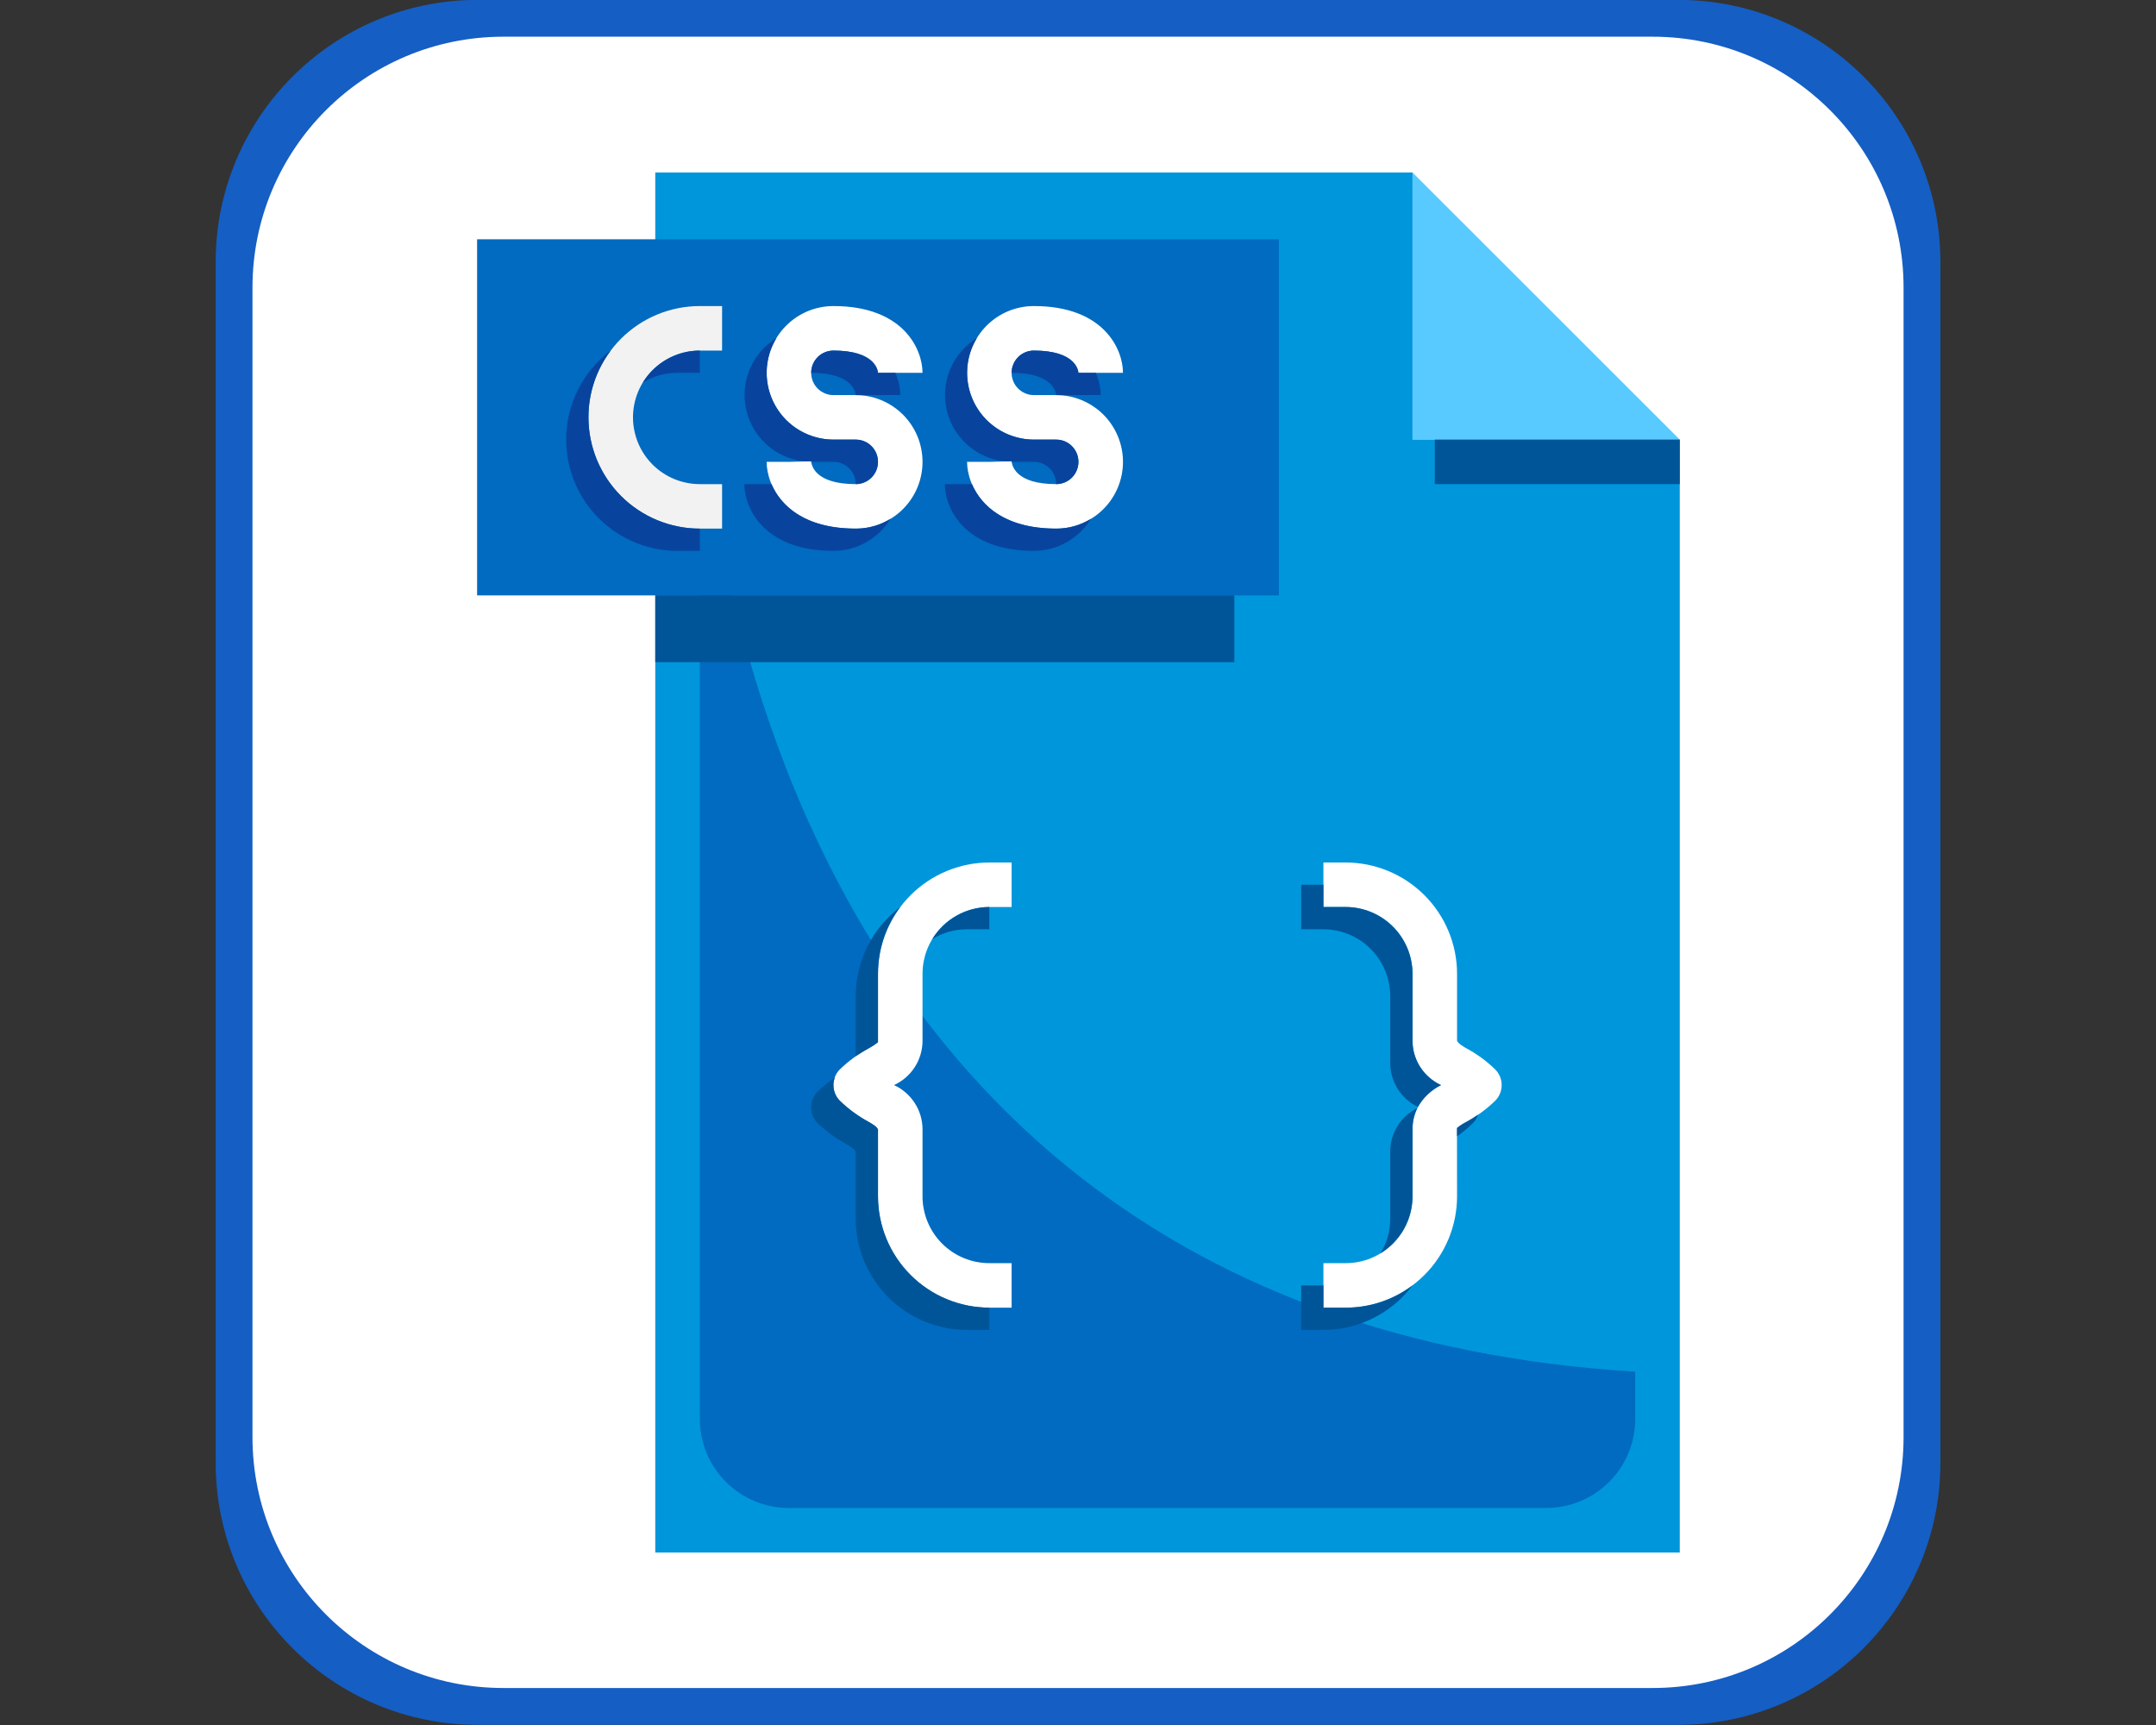 <svg xmlns="http://www.w3.org/2000/svg" xmlns:xlink="http://www.w3.org/1999/xlink" width="500" zoomAndPan="magnify" viewBox="0 0 375 300" height="400" preserveAspectRatio="xMidYMid meet" version="1.0"><rect x="0" y="0" width="375" height="300" fill="#333333" stroke="none"/><defs><clipPath id="783122f67f"><path d="M 37.5 0 L 337.5 0 L 337.5 300 L 37.5 300 Z M 37.5 0 " clip-rule="nonzero"/></clipPath><clipPath id="c376a73cc6"><path d="M 43.902 6.402 L 331.152 6.402 L 331.152 293.652 L 43.902 293.652 Z M 43.902 6.402 " clip-rule="nonzero"/></clipPath><clipPath id="aaf71f2455"><path d="M 245 30 L 292.199 30 L 292.199 77 L 245 77 Z M 245 30 " clip-rule="nonzero"/></clipPath><clipPath id="53be35ac36"><path d="M 113 30 L 292.199 30 L 292.199 270 L 113 270 Z M 113 30 " clip-rule="nonzero"/></clipPath><clipPath id="b7ca81a2ce"><path d="M 249 76 L 292.199 76 L 292.199 85 L 249 85 Z M 249 76 " clip-rule="nonzero"/></clipPath><clipPath id="2402f69ac7"><path d="M 82.949 41 L 223 41 L 223 104 L 82.949 104 Z M 82.949 41 " clip-rule="nonzero"/></clipPath></defs><g clip-path="url(#783122f67f)"><path fill="#155ec4" d="M 337.5 254.387 C 337.5 279.562 317.09 299.973 291.914 299.973 L 83.098 299.973 C 57.918 299.973 37.512 279.562 37.512 254.387 L 37.512 45.566 C 37.512 20.391 57.918 -0.02 83.098 -0.02 L 291.914 -0.02 C 317.09 -0.02 337.5 20.391 337.5 45.566 Z M 337.5 254.387 " fill-opacity="1" fill-rule="nonzero"/></g><path fill="#ffffff" d="M 156.133 107.008 C 156.133 107.742 156.098 108.477 156.023 109.207 C 155.953 109.938 155.848 110.66 155.703 111.383 C 155.559 112.102 155.383 112.812 155.168 113.516 C 154.957 114.219 154.707 114.906 154.426 115.586 C 154.148 116.262 153.832 116.926 153.488 117.574 C 153.141 118.223 152.766 118.852 152.355 119.461 C 151.949 120.07 151.512 120.66 151.047 121.227 C 150.582 121.793 150.09 122.336 149.57 122.855 C 149.051 123.375 148.508 123.867 147.941 124.332 C 147.371 124.797 146.785 125.234 146.172 125.645 C 145.562 126.051 144.934 126.426 144.289 126.773 C 143.641 127.121 142.977 127.434 142.301 127.715 C 141.621 127.996 140.93 128.242 140.227 128.453 C 139.527 128.668 138.816 128.848 138.094 128.988 C 137.375 129.133 136.648 129.238 135.918 129.312 C 135.188 129.383 134.457 129.418 133.723 129.418 C 132.988 129.418 132.258 129.383 131.527 129.312 C 130.797 129.238 130.07 129.133 129.352 128.988 C 128.633 128.848 127.922 128.668 127.219 128.453 C 126.516 128.242 125.824 127.996 125.148 127.715 C 124.469 127.434 123.805 127.121 123.16 126.773 C 122.512 126.426 121.883 126.051 121.273 125.645 C 120.664 125.234 120.074 124.797 119.508 124.332 C 118.938 123.867 118.395 123.375 117.875 122.855 C 117.359 122.336 116.867 121.793 116.398 121.227 C 115.934 120.66 115.496 120.07 115.09 119.461 C 114.684 118.852 114.305 118.223 113.961 117.574 C 113.613 116.926 113.301 116.262 113.02 115.586 C 112.738 114.906 112.492 114.219 112.277 113.516 C 112.066 112.812 111.887 112.102 111.742 111.383 C 111.602 110.66 111.492 109.938 111.422 109.207 C 111.348 108.477 111.312 107.742 111.312 107.008 C 111.312 106.277 111.348 105.543 111.422 104.812 C 111.492 104.082 111.602 103.355 111.742 102.637 C 111.887 101.918 112.066 101.207 112.277 100.504 C 112.492 99.801 112.738 99.113 113.02 98.434 C 113.301 97.754 113.613 97.094 113.961 96.445 C 114.305 95.797 114.684 95.168 115.09 94.559 C 115.496 93.949 115.934 93.359 116.398 92.793 C 116.867 92.227 117.359 91.684 117.875 91.164 C 118.395 90.645 118.938 90.152 119.508 89.688 C 120.074 89.219 120.664 88.785 121.273 88.375 C 121.883 87.969 122.512 87.59 123.16 87.246 C 123.805 86.898 124.469 86.586 125.148 86.305 C 125.824 86.023 126.516 85.777 127.219 85.562 C 127.922 85.352 128.633 85.172 129.352 85.031 C 130.07 84.887 130.797 84.777 131.527 84.707 C 132.258 84.637 132.988 84.598 133.723 84.598 C 134.457 84.598 135.188 84.637 135.918 84.707 C 136.648 84.777 137.375 84.887 138.094 85.031 C 138.816 85.172 139.527 85.352 140.227 85.562 C 140.93 85.777 141.621 86.023 142.301 86.305 C 142.977 86.586 143.641 86.898 144.289 87.246 C 144.934 87.59 145.562 87.969 146.172 88.375 C 146.785 88.785 147.371 89.219 147.941 89.688 C 148.508 90.152 149.051 90.645 149.57 91.164 C 150.09 91.684 150.582 92.227 151.047 92.793 C 151.512 93.359 151.949 93.949 152.355 94.559 C 152.766 95.168 153.141 95.797 153.488 96.445 C 153.832 97.094 154.148 97.754 154.426 98.434 C 154.707 99.113 154.957 99.801 155.168 100.504 C 155.383 101.207 155.559 101.918 155.703 102.637 C 155.848 103.355 155.953 104.082 156.023 104.812 C 156.098 105.543 156.133 106.277 156.133 107.008 Z M 156.133 107.008 " fill-opacity="1" fill-rule="nonzero"/><path fill="#ffffff" d="M 114.402 145.941 L 152.902 145.941 L 152.902 269.793 L 114.402 269.793 Z M 114.402 145.941 " fill-opacity="1" fill-rule="nonzero"/><path fill="#ffffff" d="M 177.117 145.941 L 213.762 145.941 L 213.762 269.793 L 177.117 269.793 Z M 177.117 145.941 " fill-opacity="1" fill-rule="nonzero"/><path fill="#ffffff" d="M 178.703 211.883 L 215.344 211.883 L 215.344 269.793 L 178.703 269.793 Z M 178.703 211.883 " fill-opacity="1" fill-rule="nonzero"/><path fill="#ffffff" d="M 215.344 211.883 C 215.344 211.883 214.773 195.82 219.008 187.469 C 219.008 187.469 223.246 177.18 236.562 177.121 C 236.562 177.121 252.18 174.395 256.66 189.891 C 256.66 189.891 258.355 198.484 258.355 202.117 C 258.355 205.75 258.477 269.797 258.477 269.797 L 296.855 269.797 L 296.855 198.852 C 296.855 198.852 299.641 158.773 275.586 147.797 C 275.586 147.797 236.035 130.043 214.57 162.648 C 214.57 162.648 209.887 165.875 209.242 156.836 C 208.594 147.797 203.109 170.719 202.945 171.207 C 202.785 171.688 209.242 216.887 209.242 216.887 Z M 215.344 211.883 " fill-opacity="1" fill-rule="nonzero"/><g clip-path="url(#c376a73cc6)"><path fill="#ffffff" d="M 331.094 249.926 C 331.094 274.027 311.555 293.566 287.453 293.566 L 87.551 293.566 C 63.449 293.566 43.914 274.027 43.914 249.926 L 43.914 50.023 C 43.914 25.922 63.449 6.383 87.551 6.383 L 287.453 6.383 C 311.555 6.383 331.094 25.922 331.094 50.023 Z M 331.094 249.926 " fill-opacity="1" fill-rule="nonzero"/></g><path fill="#ffffff" d="M 157.469 108.84 C 157.469 109.543 157.434 110.246 157.367 110.945 C 157.297 111.645 157.195 112.336 157.059 113.027 C 156.918 113.715 156.75 114.398 156.547 115.07 C 156.34 115.742 156.105 116.402 155.836 117.051 C 155.566 117.699 155.266 118.336 154.938 118.953 C 154.605 119.574 154.242 120.176 153.855 120.762 C 153.465 121.344 153.047 121.91 152.598 122.453 C 152.152 122.996 151.684 123.516 151.188 124.012 C 150.688 124.508 150.168 124.98 149.625 125.426 C 149.082 125.871 148.52 126.289 147.934 126.68 C 147.352 127.07 146.75 127.43 146.129 127.762 C 145.508 128.094 144.875 128.395 144.227 128.66 C 143.578 128.93 142.914 129.168 142.242 129.371 C 141.57 129.574 140.891 129.746 140.199 129.883 C 139.512 130.02 138.816 130.121 138.117 130.191 C 137.418 130.262 136.719 130.297 136.016 130.297 C 135.312 130.297 134.613 130.262 133.914 130.191 C 133.215 130.121 132.52 130.02 131.832 129.883 C 131.141 129.746 130.461 129.574 129.789 129.371 C 129.117 129.168 128.457 128.93 127.805 128.66 C 127.156 128.395 126.523 128.094 125.902 127.762 C 125.281 127.43 124.68 127.07 124.098 126.68 C 123.512 126.289 122.949 125.871 122.406 125.426 C 121.863 124.98 121.344 124.508 120.848 124.012 C 120.348 123.516 119.879 122.996 119.434 122.453 C 118.988 121.91 118.57 121.344 118.18 120.762 C 117.789 120.176 117.426 119.574 117.094 118.953 C 116.766 118.336 116.465 117.699 116.195 117.051 C 115.926 116.402 115.691 115.742 115.484 115.07 C 115.281 114.398 115.113 113.715 114.977 113.027 C 114.836 112.336 114.734 111.645 114.664 110.945 C 114.598 110.246 114.562 109.543 114.562 108.84 C 114.562 108.141 114.598 107.438 114.664 106.738 C 114.734 106.039 114.836 105.344 114.977 104.656 C 115.113 103.969 115.281 103.285 115.484 102.613 C 115.691 101.941 115.926 101.281 116.195 100.633 C 116.465 99.984 116.766 99.348 117.094 98.73 C 117.426 98.109 117.789 97.508 118.18 96.922 C 118.57 96.34 118.988 95.773 119.434 95.23 C 119.879 94.688 120.348 94.168 120.848 93.672 C 121.344 93.176 121.863 92.703 122.406 92.258 C 122.949 91.812 123.512 91.395 124.098 91.004 C 124.68 90.613 125.281 90.254 125.902 89.922 C 126.523 89.59 127.156 89.289 127.805 89.02 C 128.457 88.754 129.117 88.516 129.789 88.312 C 130.461 88.109 131.141 87.938 131.832 87.801 C 132.52 87.664 133.215 87.559 133.914 87.492 C 134.613 87.422 135.312 87.387 136.016 87.387 C 136.719 87.387 137.418 87.422 138.117 87.492 C 138.816 87.559 139.512 87.664 140.199 87.801 C 140.891 87.938 141.57 88.109 142.242 88.312 C 142.914 88.516 143.578 88.754 144.227 89.02 C 144.875 89.289 145.508 89.59 146.129 89.922 C 146.75 90.254 147.352 90.613 147.934 91.004 C 148.52 91.395 149.082 91.812 149.625 92.258 C 150.168 92.703 150.688 93.176 151.188 93.672 C 151.684 94.168 152.152 94.688 152.598 95.23 C 153.047 95.773 153.465 96.34 153.855 96.922 C 154.242 97.508 154.605 98.109 154.938 98.73 C 155.266 99.348 155.566 99.984 155.836 100.633 C 156.105 101.281 156.34 101.941 156.547 102.613 C 156.75 103.285 156.918 103.969 157.059 104.656 C 157.195 105.344 157.297 106.039 157.367 106.738 C 157.434 107.438 157.469 108.141 157.469 108.84 Z M 157.469 108.84 " fill-opacity="1" fill-rule="nonzero"/><path fill="#ffffff" d="M 117.523 146.109 L 154.379 146.109 L 154.379 264.676 L 117.523 264.676 Z M 117.523 146.109 " fill-opacity="1" fill-rule="nonzero"/><path fill="#ffffff" d="M 177.559 146.109 L 212.637 146.109 L 212.637 264.676 L 177.559 264.676 Z M 177.559 146.109 " fill-opacity="1" fill-rule="nonzero"/><path fill="#ffffff" d="M 179.074 209.238 L 214.152 209.238 L 214.152 264.676 L 179.074 264.676 Z M 179.074 209.238 " fill-opacity="1" fill-rule="nonzero"/><path fill="#ffffff" d="M 214.152 209.238 C 214.152 209.238 213.605 193.859 217.66 185.863 C 217.66 185.863 221.715 176.02 234.465 175.957 C 234.465 175.957 249.418 173.348 253.703 188.184 C 253.703 188.184 255.328 196.41 255.328 199.891 C 255.328 203.367 255.441 264.676 255.441 264.676 L 292.184 264.676 L 292.184 196.762 C 292.184 196.762 294.848 158.398 271.824 147.887 C 271.824 147.887 233.961 130.891 213.41 162.105 C 213.41 162.105 208.93 165.195 208.309 156.543 C 207.691 147.887 202.438 169.832 202.285 170.297 C 202.129 170.762 208.309 214.027 208.309 214.027 Z M 214.152 209.238 " fill-opacity="1" fill-rule="nonzero"/><g clip-path="url(#aaf71f2455)"><path fill="#59caff" d="M 245.684 30 L 292.168 76.453 L 245.684 76.453 Z M 245.684 30 " fill-opacity="1" fill-rule="nonzero"/></g><g clip-path="url(#53be35ac36)"><path fill="#0096dc" d="M 292.168 76.453 L 292.168 270 L 113.973 270 L 113.973 30 L 245.684 30 L 245.684 76.453 Z M 292.168 76.453 " fill-opacity="1" fill-rule="nonzero"/></g><path fill="#006bc0" d="M 121.719 60.969 L 121.719 246.773 C 121.719 247.789 121.82 248.797 122.02 249.793 C 122.219 250.793 122.512 251.762 122.898 252.699 C 123.289 253.641 123.766 254.531 124.332 255.375 C 124.898 256.223 125.539 257.004 126.258 257.723 C 126.977 258.441 127.762 259.082 128.605 259.648 C 129.453 260.215 130.348 260.691 131.285 261.078 C 132.227 261.469 133.195 261.762 134.191 261.961 C 135.191 262.16 136.199 262.258 137.215 262.258 L 268.926 262.258 C 269.941 262.258 270.949 262.16 271.949 261.961 C 272.945 261.762 273.914 261.469 274.855 261.078 C 275.793 260.691 276.688 260.215 277.531 259.648 C 278.379 259.082 279.16 258.441 279.883 257.723 C 280.602 257.004 281.242 256.223 281.809 255.375 C 282.375 254.531 282.852 253.641 283.238 252.699 C 283.629 251.762 283.922 250.793 284.121 249.793 C 284.32 248.797 284.418 247.789 284.418 246.773 L 284.418 238.555 C 121.719 228.539 121.719 60.969 121.719 60.969 Z M 121.719 60.969 " fill-opacity="1" fill-rule="nonzero"/><g clip-path="url(#b7ca81a2ce)"><path fill="#005599" d="M 249.555 76.453 L 292.168 76.453 L 292.168 84.195 L 249.555 84.195 Z M 249.555 76.453 " fill-opacity="1" fill-rule="nonzero"/></g><g clip-path="url(#2402f69ac7)"><path fill="#006bc0" d="M 82.984 41.613 L 222.438 41.613 L 222.438 103.547 L 82.984 103.547 Z M 82.984 41.613 " fill-opacity="1" fill-rule="nonzero"/></g><path fill="#005599" d="M 113.973 103.547 L 214.691 103.547 L 214.691 115.16 L 113.973 115.16 Z M 113.973 103.547 " fill-opacity="1" fill-rule="nonzero"/><path fill="#ffffff" d="M 175.953 227.418 L 172.078 227.418 C 171.445 227.418 170.812 227.387 170.184 227.324 C 169.551 227.262 168.926 227.168 168.305 227.043 C 167.68 226.918 167.066 226.766 166.461 226.582 C 165.852 226.395 165.258 226.184 164.672 225.941 C 164.086 225.695 163.512 225.426 162.953 225.129 C 162.395 224.828 161.852 224.504 161.324 224.148 C 160.797 223.797 160.289 223.422 159.797 223.02 C 159.309 222.617 158.84 222.191 158.391 221.742 C 157.941 221.297 157.516 220.828 157.113 220.336 C 156.711 219.848 156.336 219.34 155.98 218.812 C 155.629 218.285 155.305 217.742 155.004 217.184 C 154.707 216.625 154.434 216.055 154.191 215.469 C 153.949 214.883 153.734 214.285 153.551 213.68 C 153.367 213.074 153.211 212.461 153.086 211.84 C 152.961 211.219 152.867 210.59 152.805 209.961 C 152.742 209.332 152.711 208.699 152.711 208.066 L 152.711 196.453 C 152.543 195.945 151.719 195.473 151.121 195.125 C 149.273 194.133 147.594 192.906 146.086 191.445 C 145.723 191.082 145.445 190.664 145.246 190.191 C 145.051 189.715 144.953 189.223 144.953 188.711 C 144.953 188.195 145.051 187.703 145.246 187.23 C 145.445 186.754 145.723 186.336 146.086 185.973 C 147.594 184.512 149.273 183.289 151.121 182.297 C 151.688 182 152.215 181.652 152.711 181.254 L 152.711 169.355 C 152.711 168.723 152.742 168.09 152.805 167.457 C 152.867 166.828 152.961 166.203 153.086 165.582 C 153.211 164.961 153.367 164.344 153.551 163.738 C 153.734 163.133 153.949 162.535 154.191 161.953 C 154.434 161.367 154.707 160.793 155.004 160.234 C 155.305 159.676 155.629 159.133 155.98 158.605 C 156.336 158.082 156.711 157.574 157.113 157.082 C 157.516 156.594 157.941 156.125 158.391 155.676 C 158.84 155.227 159.309 154.801 159.797 154.402 C 160.289 154 160.797 153.621 161.324 153.27 C 161.852 152.918 162.395 152.59 162.953 152.293 C 163.512 151.992 164.086 151.723 164.672 151.48 C 165.258 151.238 165.852 151.023 166.461 150.84 C 167.066 150.652 167.68 150.5 168.305 150.375 C 168.926 150.25 169.551 150.156 170.184 150.094 C 170.812 150.031 171.445 150 172.078 150 L 175.953 150 L 175.953 157.742 L 172.078 157.742 C 171.316 157.742 170.562 157.816 169.812 157.965 C 169.062 158.113 168.336 158.336 167.633 158.625 C 166.926 158.918 166.258 159.277 165.625 159.699 C 164.988 160.121 164.402 160.605 163.863 161.145 C 163.324 161.684 162.84 162.27 162.418 162.902 C 161.992 163.535 161.637 164.207 161.344 164.91 C 161.051 165.613 160.832 166.34 160.684 167.09 C 160.531 167.836 160.457 168.594 160.457 169.355 L 160.457 180.969 C 160.461 181.781 160.348 182.582 160.121 183.363 C 159.891 184.148 159.559 184.883 159.117 185.57 C 158.68 186.254 158.148 186.867 157.535 187.398 C 156.918 187.934 156.238 188.371 155.496 188.711 C 156.238 189.047 156.918 189.484 157.535 190.02 C 158.148 190.555 158.68 191.164 159.117 191.852 C 159.559 192.535 159.891 193.273 160.121 194.055 C 160.348 194.836 160.461 195.637 160.457 196.453 L 160.457 208.066 C 160.457 208.828 160.531 209.582 160.684 210.328 C 160.832 211.078 161.051 211.805 161.344 212.508 C 161.637 213.215 161.992 213.883 162.418 214.516 C 162.84 215.148 163.324 215.738 163.863 216.277 C 164.402 216.816 164.988 217.297 165.625 217.719 C 166.258 218.145 166.926 218.5 167.633 218.793 C 168.336 219.086 169.062 219.305 169.812 219.453 C 170.562 219.602 171.316 219.676 172.078 219.676 L 175.953 219.676 Z M 175.953 227.418 " fill-opacity="1" fill-rule="nonzero"/><path fill="#ffffff" d="M 234.059 227.418 L 230.188 227.418 L 230.188 219.676 L 234.059 219.676 C 234.824 219.676 235.578 219.602 236.328 219.453 C 237.074 219.305 237.805 219.086 238.508 218.793 C 239.211 218.5 239.883 218.145 240.516 217.719 C 241.152 217.297 241.738 216.816 242.277 216.277 C 242.816 215.738 243.301 215.148 243.723 214.516 C 244.148 213.883 244.504 213.215 244.797 212.508 C 245.09 211.805 245.309 211.078 245.457 210.328 C 245.605 209.582 245.684 208.828 245.684 208.066 L 245.684 196.453 C 245.68 195.637 245.793 194.836 246.02 194.055 C 246.246 193.273 246.582 192.535 247.023 191.852 C 247.461 191.164 247.992 190.555 248.605 190.02 C 249.223 189.484 249.902 189.047 250.645 188.711 C 249.902 188.371 249.223 187.934 248.605 187.398 C 247.992 186.867 247.461 186.254 247.023 185.57 C 246.582 184.883 246.246 184.148 246.02 183.363 C 245.793 182.582 245.68 181.781 245.684 180.969 L 245.684 169.355 C 245.684 168.594 245.605 167.836 245.457 167.09 C 245.309 166.34 245.09 165.613 244.797 164.91 C 244.504 164.207 244.148 163.535 243.723 162.902 C 243.301 162.27 242.816 161.684 242.277 161.145 C 241.738 160.605 241.152 160.121 240.516 159.699 C 239.883 159.277 239.211 158.918 238.508 158.625 C 237.805 158.336 237.074 158.113 236.328 157.965 C 235.578 157.816 234.824 157.742 234.059 157.742 L 230.188 157.742 L 230.188 150 L 234.059 150 C 234.695 150 235.328 150.031 235.957 150.094 C 236.59 150.156 237.215 150.25 237.836 150.375 C 238.461 150.5 239.074 150.652 239.68 150.84 C 240.285 151.023 240.883 151.238 241.469 151.48 C 242.055 151.723 242.629 151.992 243.188 152.293 C 243.746 152.59 244.289 152.918 244.816 153.27 C 245.344 153.621 245.852 154 246.34 154.402 C 246.832 154.801 247.301 155.227 247.75 155.676 C 248.199 156.125 248.625 156.594 249.027 157.082 C 249.43 157.574 249.805 158.082 250.156 158.605 C 250.512 159.133 250.836 159.676 251.137 160.234 C 251.434 160.793 251.707 161.367 251.949 161.953 C 252.191 162.535 252.406 163.133 252.59 163.738 C 252.773 164.344 252.93 164.961 253.055 165.582 C 253.176 166.203 253.27 166.828 253.336 167.457 C 253.398 168.09 253.43 168.723 253.43 169.355 L 253.43 180.969 C 253.598 181.477 254.422 181.945 255.02 182.297 C 256.867 183.289 258.547 184.512 260.055 185.973 C 260.418 186.336 260.695 186.754 260.895 187.23 C 261.09 187.703 261.188 188.195 261.188 188.711 C 261.188 189.223 261.09 189.715 260.895 190.191 C 260.695 190.664 260.418 191.082 260.055 191.445 C 258.547 192.906 256.867 194.133 255.02 195.125 C 254.449 195.418 253.918 195.766 253.418 196.164 L 253.43 208.066 C 253.43 208.699 253.398 209.332 253.336 209.961 C 253.27 210.59 253.176 211.219 253.055 211.84 C 252.93 212.461 252.773 213.074 252.59 213.68 C 252.406 214.285 252.191 214.883 251.949 215.469 C 251.707 216.055 251.434 216.625 251.137 217.184 C 250.836 217.742 250.512 218.285 250.156 218.812 C 249.805 219.34 249.43 219.848 249.027 220.336 C 248.625 220.828 248.199 221.297 247.75 221.742 C 247.301 222.191 246.832 222.617 246.34 223.02 C 245.852 223.422 245.344 223.797 244.816 224.148 C 244.289 224.504 243.746 224.828 243.188 225.129 C 242.629 225.426 242.055 225.695 241.469 225.941 C 240.883 226.184 240.285 226.395 239.68 226.582 C 239.074 226.766 238.461 226.918 237.836 227.043 C 237.215 227.168 236.59 227.262 235.957 227.324 C 235.328 227.387 234.695 227.418 234.059 227.418 Z M 234.059 227.418 " fill-opacity="1" fill-rule="nonzero"/><path fill="#005599" d="M 245.684 223.547 C 244.777 224.75 243.75 225.832 242.594 226.793 C 241.441 227.754 240.191 228.57 238.848 229.242 C 237.504 229.914 236.098 230.422 234.637 230.77 C 233.172 231.113 231.691 231.289 230.188 231.289 L 226.312 231.289 L 226.312 223.547 L 230.188 223.547 L 230.188 227.418 L 234.059 227.418 C 236.156 227.426 238.199 227.102 240.188 226.438 C 242.18 225.773 244.008 224.812 245.684 223.547 Z M 245.684 223.547 " fill-opacity="1" fill-rule="nonzero"/><path fill="#005599" d="M 246.496 192.734 C 245.926 193.91 245.656 195.148 245.684 196.453 L 245.684 208.066 C 245.68 209.059 245.551 210.039 245.297 211 C 245.043 211.961 244.672 212.879 244.184 213.746 C 243.695 214.613 243.105 215.402 242.414 216.121 C 241.723 216.836 240.953 217.453 240.105 217.973 C 241.242 216.121 241.809 214.109 241.809 211.934 L 241.809 200.324 C 241.801 199.535 241.902 198.758 242.113 198 C 242.328 197.238 242.641 196.523 243.055 195.852 C 243.469 195.18 243.969 194.582 244.555 194.051 C 245.141 193.52 245.785 193.082 246.496 192.734 Z M 246.496 192.734 " fill-opacity="1" fill-rule="nonzero"/><path fill="#005599" d="M 257.07 193.859 C 256.902 194.426 256.605 194.914 256.18 195.328 C 255.332 196.172 254.414 196.934 253.43 197.613 L 253.43 196.18 C 253.918 195.773 254.449 195.426 255.02 195.137 C 255.73 194.754 256.414 194.328 257.07 193.859 Z M 257.07 193.859 " fill-opacity="1" fill-rule="nonzero"/><path fill="#005599" d="M 250.641 188.711 C 248.938 189.59 247.594 190.855 246.613 192.504 C 245.891 192.156 245.23 191.715 244.633 191.184 C 244.035 190.648 243.527 190.043 243.102 189.363 C 242.676 188.688 242.352 187.965 242.133 187.195 C 241.914 186.426 241.805 185.641 241.809 184.84 L 241.809 173.227 C 241.805 172.465 241.73 171.711 241.578 170.961 C 241.43 170.215 241.207 169.492 240.914 168.789 C 240.621 168.082 240.262 167.414 239.84 166.781 C 239.414 166.148 238.934 165.562 238.395 165.023 C 237.855 164.484 237.27 164.004 236.637 163.582 C 236 163.156 235.332 162.797 234.629 162.508 C 233.926 162.215 233.199 161.992 232.453 161.84 C 231.703 161.691 230.949 161.613 230.188 161.613 L 226.312 161.613 L 226.312 153.871 L 230.188 153.871 L 230.188 157.742 L 234.059 157.742 C 234.824 157.746 235.578 157.82 236.324 157.973 C 237.074 158.121 237.797 158.344 238.504 158.637 C 239.207 158.93 239.875 159.285 240.508 159.711 C 241.141 160.133 241.73 160.613 242.27 161.152 C 242.809 161.691 243.289 162.277 243.711 162.91 C 244.137 163.543 244.496 164.211 244.789 164.918 C 245.082 165.621 245.301 166.344 245.453 167.09 C 245.602 167.84 245.68 168.594 245.684 169.355 L 245.684 180.969 C 245.68 181.781 245.793 182.582 246.02 183.363 C 246.25 184.145 246.582 184.879 247.023 185.566 C 247.461 186.254 247.988 186.863 248.605 187.398 C 249.219 187.934 249.898 188.371 250.641 188.711 Z M 250.641 188.711 " fill-opacity="1" fill-rule="nonzero"/><path fill="#005599" d="M 172.078 227.418 L 172.078 231.289 L 168.207 231.289 C 167.57 231.289 166.938 231.258 166.309 231.195 C 165.676 231.137 165.051 231.043 164.426 230.918 C 163.805 230.793 163.191 230.641 162.582 230.457 C 161.977 230.273 161.379 230.059 160.793 229.816 C 160.207 229.574 159.637 229.305 159.074 229.004 C 158.516 228.707 157.973 228.379 157.445 228.027 C 156.918 227.676 156.41 227.301 155.918 226.898 C 155.43 226.496 154.957 226.07 154.512 225.621 C 154.062 225.172 153.637 224.703 153.234 224.215 C 152.832 223.723 152.453 223.215 152.102 222.688 C 151.75 222.16 151.422 221.617 151.125 221.059 C 150.824 220.5 150.555 219.93 150.312 219.344 C 150.07 218.758 149.855 218.16 149.672 217.555 C 149.488 216.949 149.332 216.332 149.211 215.711 C 149.086 215.09 148.992 214.465 148.93 213.832 C 148.867 213.203 148.836 212.57 148.836 211.934 L 148.836 200.324 C 148.684 199.82 147.828 199.355 147.25 199.008 C 145.406 198.004 143.727 196.781 142.215 195.328 C 141.852 194.965 141.57 194.543 141.375 194.066 C 141.18 193.59 141.078 193.094 141.078 192.582 C 141.078 192.066 141.18 191.57 141.375 191.094 C 141.57 190.617 141.852 190.199 142.215 189.832 C 143.137 188.941 144.129 188.145 145.195 187.434 C 144.938 188.133 144.891 188.848 145.051 189.574 C 145.215 190.305 145.559 190.93 146.086 191.457 C 147.602 192.91 149.281 194.137 151.121 195.137 C 151.703 195.484 152.555 195.949 152.711 196.453 L 152.711 208.066 C 152.711 208.699 152.742 209.332 152.805 209.961 C 152.867 210.594 152.961 211.219 153.082 211.84 C 153.207 212.461 153.359 213.078 153.547 213.684 C 153.73 214.289 153.941 214.887 154.184 215.473 C 154.43 216.059 154.699 216.629 154.996 217.188 C 155.297 217.746 155.621 218.289 155.977 218.816 C 156.328 219.344 156.703 219.852 157.109 220.344 C 157.512 220.832 157.934 221.301 158.383 221.75 C 158.832 222.199 159.301 222.625 159.793 223.027 C 160.281 223.43 160.793 223.805 161.32 224.156 C 161.848 224.508 162.391 224.836 162.949 225.133 C 163.508 225.434 164.082 225.703 164.668 225.945 C 165.254 226.188 165.852 226.402 166.457 226.586 C 167.062 226.77 167.68 226.922 168.301 227.047 C 168.922 227.172 169.551 227.266 170.18 227.324 C 170.812 227.387 171.445 227.418 172.078 227.418 Z M 172.078 227.418 " fill-opacity="1" fill-rule="nonzero"/><path fill="#005599" d="M 156.586 157.742 C 155.32 159.414 154.355 161.242 153.691 163.23 C 153.031 165.219 152.703 167.258 152.711 169.355 L 152.711 181.238 C 152.219 181.645 151.691 181.996 151.121 182.285 C 150.465 182.672 149.688 183.137 148.836 183.676 L 148.836 173.227 C 148.84 171.723 149.012 170.242 149.359 168.781 C 149.703 167.316 150.215 165.914 150.887 164.57 C 151.559 163.23 152.375 161.98 153.34 160.828 C 154.301 159.672 155.383 158.645 156.586 157.742 Z M 156.586 157.742 " fill-opacity="1" fill-rule="nonzero"/><path fill="#005599" d="M 172.078 157.742 L 172.078 161.613 L 168.207 161.613 C 166.031 161.613 164.016 162.18 162.164 163.316 C 162.684 162.469 163.301 161.699 164.02 161.008 C 164.734 160.316 165.527 159.727 166.395 159.238 C 167.262 158.75 168.18 158.379 169.141 158.125 C 170.105 157.875 171.086 157.746 172.078 157.742 Z M 172.078 157.742 " fill-opacity="1" fill-rule="nonzero"/><path fill="#ffffff" d="M 148.836 91.934 C 136.582 91.934 133.344 84.34 133.344 80.324 L 137.215 80.324 L 141.09 80.211 C 141.137 80.875 141.711 84.195 148.836 84.195 C 149.352 84.195 149.844 84.094 150.32 83.898 C 150.793 83.703 151.215 83.422 151.578 83.059 C 151.941 82.695 152.219 82.277 152.418 81.805 C 152.613 81.328 152.711 80.836 152.711 80.324 C 152.711 79.809 152.613 79.316 152.418 78.84 C 152.219 78.367 151.941 77.949 151.578 77.586 C 151.215 77.223 150.793 76.941 150.32 76.746 C 149.844 76.551 149.352 76.453 148.836 76.453 L 144.965 76.453 C 144.199 76.453 143.445 76.379 142.695 76.227 C 141.949 76.078 141.223 75.859 140.516 75.566 C 139.812 75.277 139.141 74.918 138.508 74.496 C 137.871 74.07 137.285 73.59 136.746 73.051 C 136.207 72.512 135.723 71.926 135.301 71.289 C 134.875 70.656 134.52 69.988 134.227 69.281 C 133.934 68.578 133.715 67.852 133.566 67.105 C 133.418 66.355 133.344 65.602 133.344 64.84 C 133.344 64.078 133.418 63.32 133.566 62.574 C 133.715 61.824 133.934 61.098 134.227 60.395 C 134.52 59.691 134.875 59.02 135.301 58.387 C 135.723 57.754 136.207 57.168 136.746 56.629 C 137.285 56.09 137.871 55.605 138.508 55.184 C 139.141 54.758 139.812 54.402 140.516 54.109 C 141.223 53.816 141.949 53.598 142.695 53.449 C 143.445 53.301 144.199 53.227 144.965 53.227 C 157.219 53.227 160.457 60.82 160.457 64.84 L 152.711 64.84 C 152.668 64.285 152.094 60.969 144.965 60.969 C 144.449 60.969 143.957 61.066 143.48 61.262 C 143.008 61.457 142.586 61.738 142.223 62.102 C 141.859 62.465 141.582 62.883 141.383 63.355 C 141.188 63.832 141.09 64.324 141.09 64.84 C 141.09 65.352 141.188 65.848 141.383 66.32 C 141.582 66.793 141.859 67.215 142.223 67.574 C 142.586 67.938 143.008 68.219 143.48 68.414 C 143.957 68.613 144.449 68.711 144.965 68.711 L 148.836 68.711 C 149.602 68.711 150.355 68.785 151.105 68.934 C 151.852 69.082 152.578 69.301 153.285 69.594 C 153.988 69.887 154.66 70.242 155.293 70.668 C 155.93 71.09 156.516 71.57 157.055 72.109 C 157.594 72.648 158.074 73.238 158.5 73.871 C 158.926 74.504 159.281 75.176 159.574 75.879 C 159.867 76.582 160.086 77.309 160.234 78.059 C 160.383 78.805 160.457 79.559 160.457 80.324 C 160.457 81.086 160.383 81.84 160.234 82.59 C 160.086 83.336 159.867 84.062 159.574 84.766 C 159.281 85.473 158.926 86.141 158.5 86.773 C 158.074 87.41 157.594 87.996 157.055 88.535 C 156.516 89.074 155.93 89.555 155.293 89.977 C 154.66 90.402 153.988 90.758 153.285 91.051 C 152.578 91.344 151.852 91.562 151.105 91.711 C 150.355 91.859 149.602 91.934 148.836 91.934 Z M 148.836 91.934 " fill-opacity="1" fill-rule="nonzero"/><path fill="#08449e" d="M 154.879 90.23 C 154.359 91.082 153.742 91.852 153.023 92.543 C 152.309 93.23 151.516 93.82 150.648 94.309 C 149.781 94.797 148.863 95.168 147.902 95.422 C 146.938 95.676 145.961 95.805 144.965 95.805 C 132.723 95.805 129.469 88.219 129.469 84.195 L 134.195 84.195 C 135.781 87.91 139.926 91.934 148.836 91.934 C 151.012 91.938 153.027 91.367 154.879 90.23 Z M 154.879 90.23 " fill-opacity="1" fill-rule="nonzero"/><path fill="#08449e" d="M 152.711 80.324 C 152.711 80.836 152.613 81.328 152.418 81.805 C 152.219 82.277 151.941 82.695 151.578 83.059 C 151.215 83.422 150.793 83.703 150.32 83.898 C 149.844 84.094 149.352 84.195 148.836 84.195 C 148.836 83.68 148.738 83.188 148.543 82.711 C 148.344 82.238 148.066 81.82 147.703 81.457 C 147.34 81.094 146.922 80.812 146.445 80.617 C 145.973 80.422 145.477 80.324 144.965 80.324 L 141.09 80.324 L 141.09 80.207 L 139.926 80.246 L 139.891 80.246 C 139.289 80.18 138.699 80.07 138.117 79.914 C 137.535 79.758 136.969 79.559 136.418 79.316 C 135.863 79.07 135.336 78.785 134.828 78.461 C 134.324 78.133 133.844 77.77 133.395 77.371 C 132.945 76.969 132.527 76.535 132.145 76.07 C 131.762 75.605 131.418 75.113 131.113 74.594 C 130.805 74.074 130.543 73.535 130.32 72.977 C 130.098 72.414 129.922 71.84 129.789 71.254 C 129.656 70.668 129.57 70.07 129.527 69.473 C 129.488 68.871 129.496 68.27 129.547 67.668 C 129.602 67.07 129.703 66.477 129.848 65.895 C 129.992 65.309 130.184 64.738 130.418 64.184 C 130.652 63.629 130.926 63.094 131.246 62.582 C 131.562 62.07 131.918 61.586 132.309 61.129 C 132.703 60.672 133.129 60.25 133.586 59.859 C 134.047 59.469 134.531 59.113 135.047 58.801 C 134.512 59.68 134.098 60.613 133.812 61.605 C 133.523 62.594 133.371 63.605 133.352 64.633 C 133.336 65.664 133.453 66.68 133.703 67.676 C 133.957 68.676 134.336 69.625 134.84 70.523 C 135.344 71.422 135.957 72.238 136.68 72.973 C 137.402 73.711 138.207 74.336 139.098 74.859 C 139.988 75.379 140.93 75.773 141.926 76.043 C 142.918 76.316 143.934 76.449 144.965 76.453 L 148.836 76.453 C 149.352 76.453 149.844 76.551 150.32 76.746 C 150.793 76.941 151.215 77.223 151.578 77.586 C 151.941 77.949 152.219 78.367 152.418 78.84 C 152.613 79.316 152.711 79.809 152.711 80.324 Z M 152.711 80.324 " fill-opacity="1" fill-rule="nonzero"/><path fill="#08449e" d="M 156.586 68.711 L 148.836 68.711 C 148.797 68.168 148.219 64.84 141.09 64.84 C 141.09 64.324 141.188 63.832 141.383 63.355 C 141.582 62.883 141.859 62.465 142.223 62.102 C 142.586 61.738 143.008 61.457 143.48 61.262 C 143.957 61.066 144.449 60.969 144.965 60.969 C 152.09 60.969 152.672 64.297 152.711 64.84 L 155.734 64.84 C 156.285 66.07 156.566 67.359 156.586 68.711 Z M 156.586 68.711 " fill-opacity="1" fill-rule="nonzero"/><path fill="#ffffff" d="M 183.703 91.934 C 171.445 91.934 168.207 84.34 168.207 80.324 L 172.078 80.324 L 175.953 80.211 C 176 80.875 176.574 84.195 183.703 84.195 C 184.215 84.195 184.711 84.094 185.184 83.898 C 185.66 83.703 186.078 83.422 186.441 83.059 C 186.805 82.695 187.082 82.277 187.281 81.805 C 187.477 81.328 187.574 80.836 187.574 80.324 C 187.574 79.809 187.477 79.316 187.281 78.84 C 187.082 78.367 186.805 77.949 186.441 77.586 C 186.078 77.223 185.66 76.941 185.184 76.746 C 184.711 76.551 184.215 76.453 183.703 76.453 L 179.828 76.453 C 179.062 76.453 178.309 76.379 177.559 76.227 C 176.812 76.078 176.086 75.859 175.379 75.566 C 174.676 75.277 174.004 74.918 173.371 74.496 C 172.738 74.07 172.148 73.59 171.609 73.051 C 171.07 72.512 170.59 71.926 170.164 71.289 C 169.742 70.656 169.383 69.988 169.09 69.281 C 168.797 68.578 168.578 67.852 168.43 67.105 C 168.281 66.355 168.207 65.602 168.207 64.84 C 168.207 64.078 168.281 63.32 168.43 62.574 C 168.578 61.824 168.797 61.098 169.09 60.395 C 169.383 59.691 169.742 59.02 170.164 58.387 C 170.59 57.754 171.07 57.168 171.609 56.629 C 172.148 56.09 172.738 55.605 173.371 55.184 C 174.004 54.758 174.676 54.402 175.379 54.109 C 176.086 53.816 176.812 53.598 177.559 53.449 C 178.309 53.301 179.062 53.227 179.828 53.227 C 192.086 53.227 195.324 60.82 195.324 64.84 L 187.574 64.84 C 187.531 64.285 186.961 60.969 179.828 60.969 C 179.312 60.969 178.82 61.066 178.344 61.262 C 177.871 61.457 177.453 61.738 177.09 62.102 C 176.727 62.465 176.445 62.883 176.25 63.355 C 176.051 63.832 175.953 64.324 175.953 64.84 C 175.953 65.352 176.051 65.848 176.25 66.32 C 176.445 66.793 176.727 67.215 177.09 67.574 C 177.453 67.938 177.871 68.219 178.344 68.414 C 178.82 68.613 179.312 68.711 179.828 68.711 L 183.703 68.711 C 184.465 68.711 185.219 68.785 185.969 68.934 C 186.719 69.082 187.445 69.301 188.148 69.594 C 188.852 69.887 189.523 70.242 190.156 70.668 C 190.793 71.09 191.379 71.57 191.918 72.109 C 192.457 72.648 192.941 73.238 193.363 73.871 C 193.789 74.504 194.145 75.176 194.438 75.879 C 194.73 76.582 194.949 77.309 195.098 78.059 C 195.25 78.805 195.324 79.559 195.324 80.324 C 195.324 81.086 195.25 81.84 195.098 82.59 C 194.949 83.336 194.73 84.062 194.438 84.766 C 194.145 85.473 193.789 86.141 193.363 86.773 C 192.941 87.41 192.457 87.996 191.918 88.535 C 191.379 89.074 190.793 89.555 190.156 89.977 C 189.523 90.402 188.852 90.758 188.148 91.051 C 187.445 91.344 186.719 91.562 185.969 91.711 C 185.219 91.859 184.465 91.934 183.703 91.934 Z M 183.703 91.934 " fill-opacity="1" fill-rule="nonzero"/><path fill="#08449e" d="M 189.746 90.23 C 189.223 91.082 188.605 91.852 187.891 92.543 C 187.172 93.23 186.379 93.82 185.512 94.309 C 184.645 94.797 183.73 95.168 182.766 95.422 C 181.801 95.676 180.824 95.805 179.828 95.805 C 167.586 95.805 164.332 88.219 164.332 84.195 L 169.059 84.195 C 170.648 87.91 174.793 91.934 183.703 91.934 C 185.875 91.938 187.891 91.367 189.746 90.23 Z M 189.746 90.23 " fill-opacity="1" fill-rule="nonzero"/><path fill="#08449e" d="M 187.574 80.324 C 187.574 80.836 187.477 81.328 187.281 81.805 C 187.082 82.277 186.805 82.695 186.441 83.059 C 186.078 83.422 185.66 83.703 185.184 83.898 C 184.711 84.094 184.215 84.195 183.703 84.195 C 183.703 83.68 183.602 83.188 183.406 82.711 C 183.211 82.238 182.93 81.82 182.566 81.457 C 182.203 81.094 181.785 80.812 181.309 80.617 C 180.836 80.422 180.34 80.324 179.828 80.324 L 175.953 80.324 L 175.953 80.207 L 174.793 80.246 L 174.754 80.246 C 174.152 80.18 173.562 80.07 172.98 79.914 C 172.398 79.758 171.832 79.559 171.281 79.316 C 170.73 79.07 170.199 78.785 169.695 78.461 C 169.188 78.133 168.707 77.77 168.258 77.371 C 167.809 76.969 167.391 76.535 167.008 76.07 C 166.625 75.605 166.281 75.113 165.977 74.594 C 165.672 74.074 165.406 73.535 165.184 72.977 C 164.961 72.414 164.785 71.84 164.652 71.254 C 164.52 70.668 164.434 70.07 164.395 69.473 C 164.352 68.871 164.359 68.27 164.414 67.668 C 164.465 67.07 164.566 66.477 164.711 65.895 C 164.855 65.309 165.047 64.738 165.281 64.184 C 165.516 63.629 165.793 63.094 166.109 62.582 C 166.426 62.07 166.781 61.586 167.176 61.129 C 167.566 60.672 167.992 60.25 168.453 59.859 C 168.91 59.469 169.398 59.113 169.91 58.801 C 169.375 59.68 168.961 60.613 168.676 61.605 C 168.387 62.594 168.234 63.605 168.219 64.633 C 168.199 65.664 168.316 66.68 168.566 67.676 C 168.82 68.676 169.199 69.625 169.703 70.523 C 170.207 71.422 170.82 72.238 171.543 72.973 C 172.266 73.711 173.07 74.336 173.961 74.859 C 174.852 75.379 175.793 75.773 176.789 76.043 C 177.785 76.316 178.797 76.449 179.828 76.453 L 183.703 76.453 C 184.215 76.453 184.711 76.551 185.184 76.746 C 185.66 76.941 186.078 77.223 186.441 77.586 C 186.805 77.949 187.082 78.367 187.281 78.84 C 187.477 79.316 187.574 79.809 187.574 80.324 Z M 187.574 80.324 " fill-opacity="1" fill-rule="nonzero"/><path fill="#08449e" d="M 191.449 68.711 L 183.703 68.711 C 183.664 68.168 183.082 64.84 175.953 64.84 C 175.953 64.324 176.051 63.832 176.25 63.355 C 176.445 62.883 176.727 62.465 177.09 62.102 C 177.453 61.738 177.871 61.457 178.344 61.262 C 178.82 61.066 179.312 60.969 179.828 60.969 C 186.957 60.969 187.535 64.297 187.574 64.84 L 190.598 64.84 C 191.148 66.07 191.434 67.359 191.449 68.711 Z M 191.449 68.711 " fill-opacity="1" fill-rule="nonzero"/><path fill="#f2f2f2" d="M 125.594 91.934 L 121.719 91.934 C 121.086 91.934 120.453 91.906 119.82 91.844 C 119.191 91.781 118.562 91.688 117.941 91.562 C 117.32 91.441 116.707 91.285 116.098 91.102 C 115.492 90.918 114.895 90.703 114.309 90.461 C 113.723 90.219 113.148 89.949 112.59 89.648 C 112.031 89.352 111.488 89.027 110.961 88.672 C 110.434 88.32 109.922 87.945 109.434 87.543 C 108.941 87.141 108.473 86.715 108.023 86.266 C 107.574 85.816 107.152 85.348 106.75 84.859 C 106.348 84.371 105.969 83.859 105.617 83.332 C 105.262 82.805 104.938 82.262 104.641 81.703 C 104.34 81.145 104.07 80.574 103.824 79.988 C 103.582 79.402 103.371 78.805 103.188 78.199 C 103 77.594 102.848 76.977 102.723 76.355 C 102.602 75.734 102.508 75.109 102.445 74.477 C 102.383 73.848 102.352 73.215 102.352 72.582 C 102.352 71.945 102.383 71.312 102.445 70.684 C 102.508 70.051 102.602 69.426 102.723 68.805 C 102.848 68.184 103 67.57 103.188 66.961 C 103.371 66.355 103.582 65.758 103.824 65.176 C 104.07 64.59 104.34 64.016 104.641 63.457 C 104.938 62.898 105.262 62.355 105.617 61.828 C 105.969 61.301 106.348 60.793 106.75 60.301 C 107.152 59.812 107.574 59.344 108.023 58.895 C 108.473 58.445 108.941 58.02 109.434 57.621 C 109.922 57.219 110.434 56.84 110.961 56.488 C 111.488 56.137 112.031 55.809 112.59 55.512 C 113.148 55.211 113.723 54.941 114.309 54.699 C 114.895 54.457 115.492 54.242 116.098 54.059 C 116.707 53.875 117.32 53.723 117.941 53.598 C 118.562 53.473 119.191 53.383 119.82 53.32 C 120.453 53.258 121.086 53.227 121.719 53.227 L 125.594 53.227 L 125.594 60.969 L 121.719 60.969 C 120.957 60.969 120.203 61.043 119.453 61.191 C 118.703 61.34 117.977 61.559 117.273 61.852 C 116.566 62.145 115.898 62.5 115.266 62.926 C 114.629 63.348 114.043 63.828 113.504 64.367 C 112.965 64.91 112.48 65.496 112.059 66.129 C 111.633 66.762 111.277 67.434 110.984 68.137 C 110.691 68.84 110.473 69.566 110.324 70.316 C 110.172 71.062 110.098 71.816 110.098 72.582 C 110.098 73.344 110.172 74.098 110.324 74.848 C 110.473 75.594 110.691 76.32 110.984 77.023 C 111.277 77.73 111.633 78.398 112.059 79.031 C 112.48 79.668 112.965 80.254 113.504 80.793 C 114.043 81.332 114.629 81.812 115.266 82.238 C 115.898 82.66 116.566 83.02 117.273 83.309 C 117.977 83.602 118.703 83.82 119.453 83.969 C 120.203 84.121 120.957 84.195 121.719 84.195 L 125.594 84.195 Z M 125.594 91.934 " fill-opacity="1" fill-rule="nonzero"/><path fill="#08449e" d="M 121.719 91.934 L 121.719 95.805 L 117.848 95.805 C 116.836 95.805 115.832 95.727 114.836 95.57 C 113.836 95.414 112.859 95.18 111.895 94.871 C 110.934 94.559 110.004 94.176 109.102 93.723 C 108.203 93.266 107.34 92.742 106.523 92.152 C 105.703 91.562 104.934 90.914 104.215 90.203 C 103.5 89.492 102.84 88.73 102.242 87.918 C 101.645 87.105 101.113 86.25 100.648 85.352 C 100.184 84.457 99.793 83.531 99.473 82.57 C 99.152 81.613 98.91 80.637 98.742 79.641 C 98.578 78.648 98.488 77.645 98.48 76.637 C 98.469 75.625 98.539 74.621 98.688 73.625 C 98.832 72.625 99.059 71.645 99.359 70.68 C 99.66 69.719 100.035 68.781 100.48 67.879 C 100.93 66.973 101.445 66.109 102.027 65.285 C 102.609 64.461 103.254 63.688 103.957 62.961 C 104.66 62.238 105.418 61.574 106.227 60.969 C 104.961 62.641 103.996 64.469 103.332 66.457 C 102.672 68.445 102.344 70.484 102.352 72.582 C 102.352 73.215 102.383 73.848 102.445 74.477 C 102.508 75.109 102.602 75.734 102.723 76.355 C 102.848 76.977 103 77.594 103.188 78.199 C 103.371 78.805 103.582 79.402 103.824 79.988 C 104.07 80.574 104.34 81.145 104.641 81.703 C 104.938 82.262 105.262 82.805 105.617 83.332 C 105.969 83.859 106.348 84.371 106.75 84.859 C 107.152 85.348 107.574 85.816 108.023 86.266 C 108.473 86.715 108.941 87.141 109.434 87.543 C 109.922 87.945 110.434 88.32 110.961 88.672 C 111.488 89.027 112.031 89.352 112.59 89.648 C 113.148 89.949 113.723 90.219 114.309 90.461 C 114.895 90.703 115.492 90.918 116.098 91.102 C 116.707 91.285 117.32 91.441 117.941 91.562 C 118.562 91.688 119.191 91.781 119.82 91.844 C 120.453 91.906 121.086 91.934 121.719 91.934 Z M 121.719 91.934 " fill-opacity="1" fill-rule="nonzero"/><path fill="#08449e" d="M 121.719 60.969 L 121.719 64.84 L 117.848 64.84 C 115.672 64.836 113.656 65.406 111.805 66.543 C 112.324 65.691 112.941 64.922 113.66 64.234 C 114.375 63.543 115.168 62.953 116.035 62.465 C 116.902 61.977 117.82 61.605 118.781 61.352 C 119.746 61.098 120.727 60.973 121.719 60.969 Z M 121.719 60.969 " fill-opacity="1" fill-rule="nonzero"/></svg>